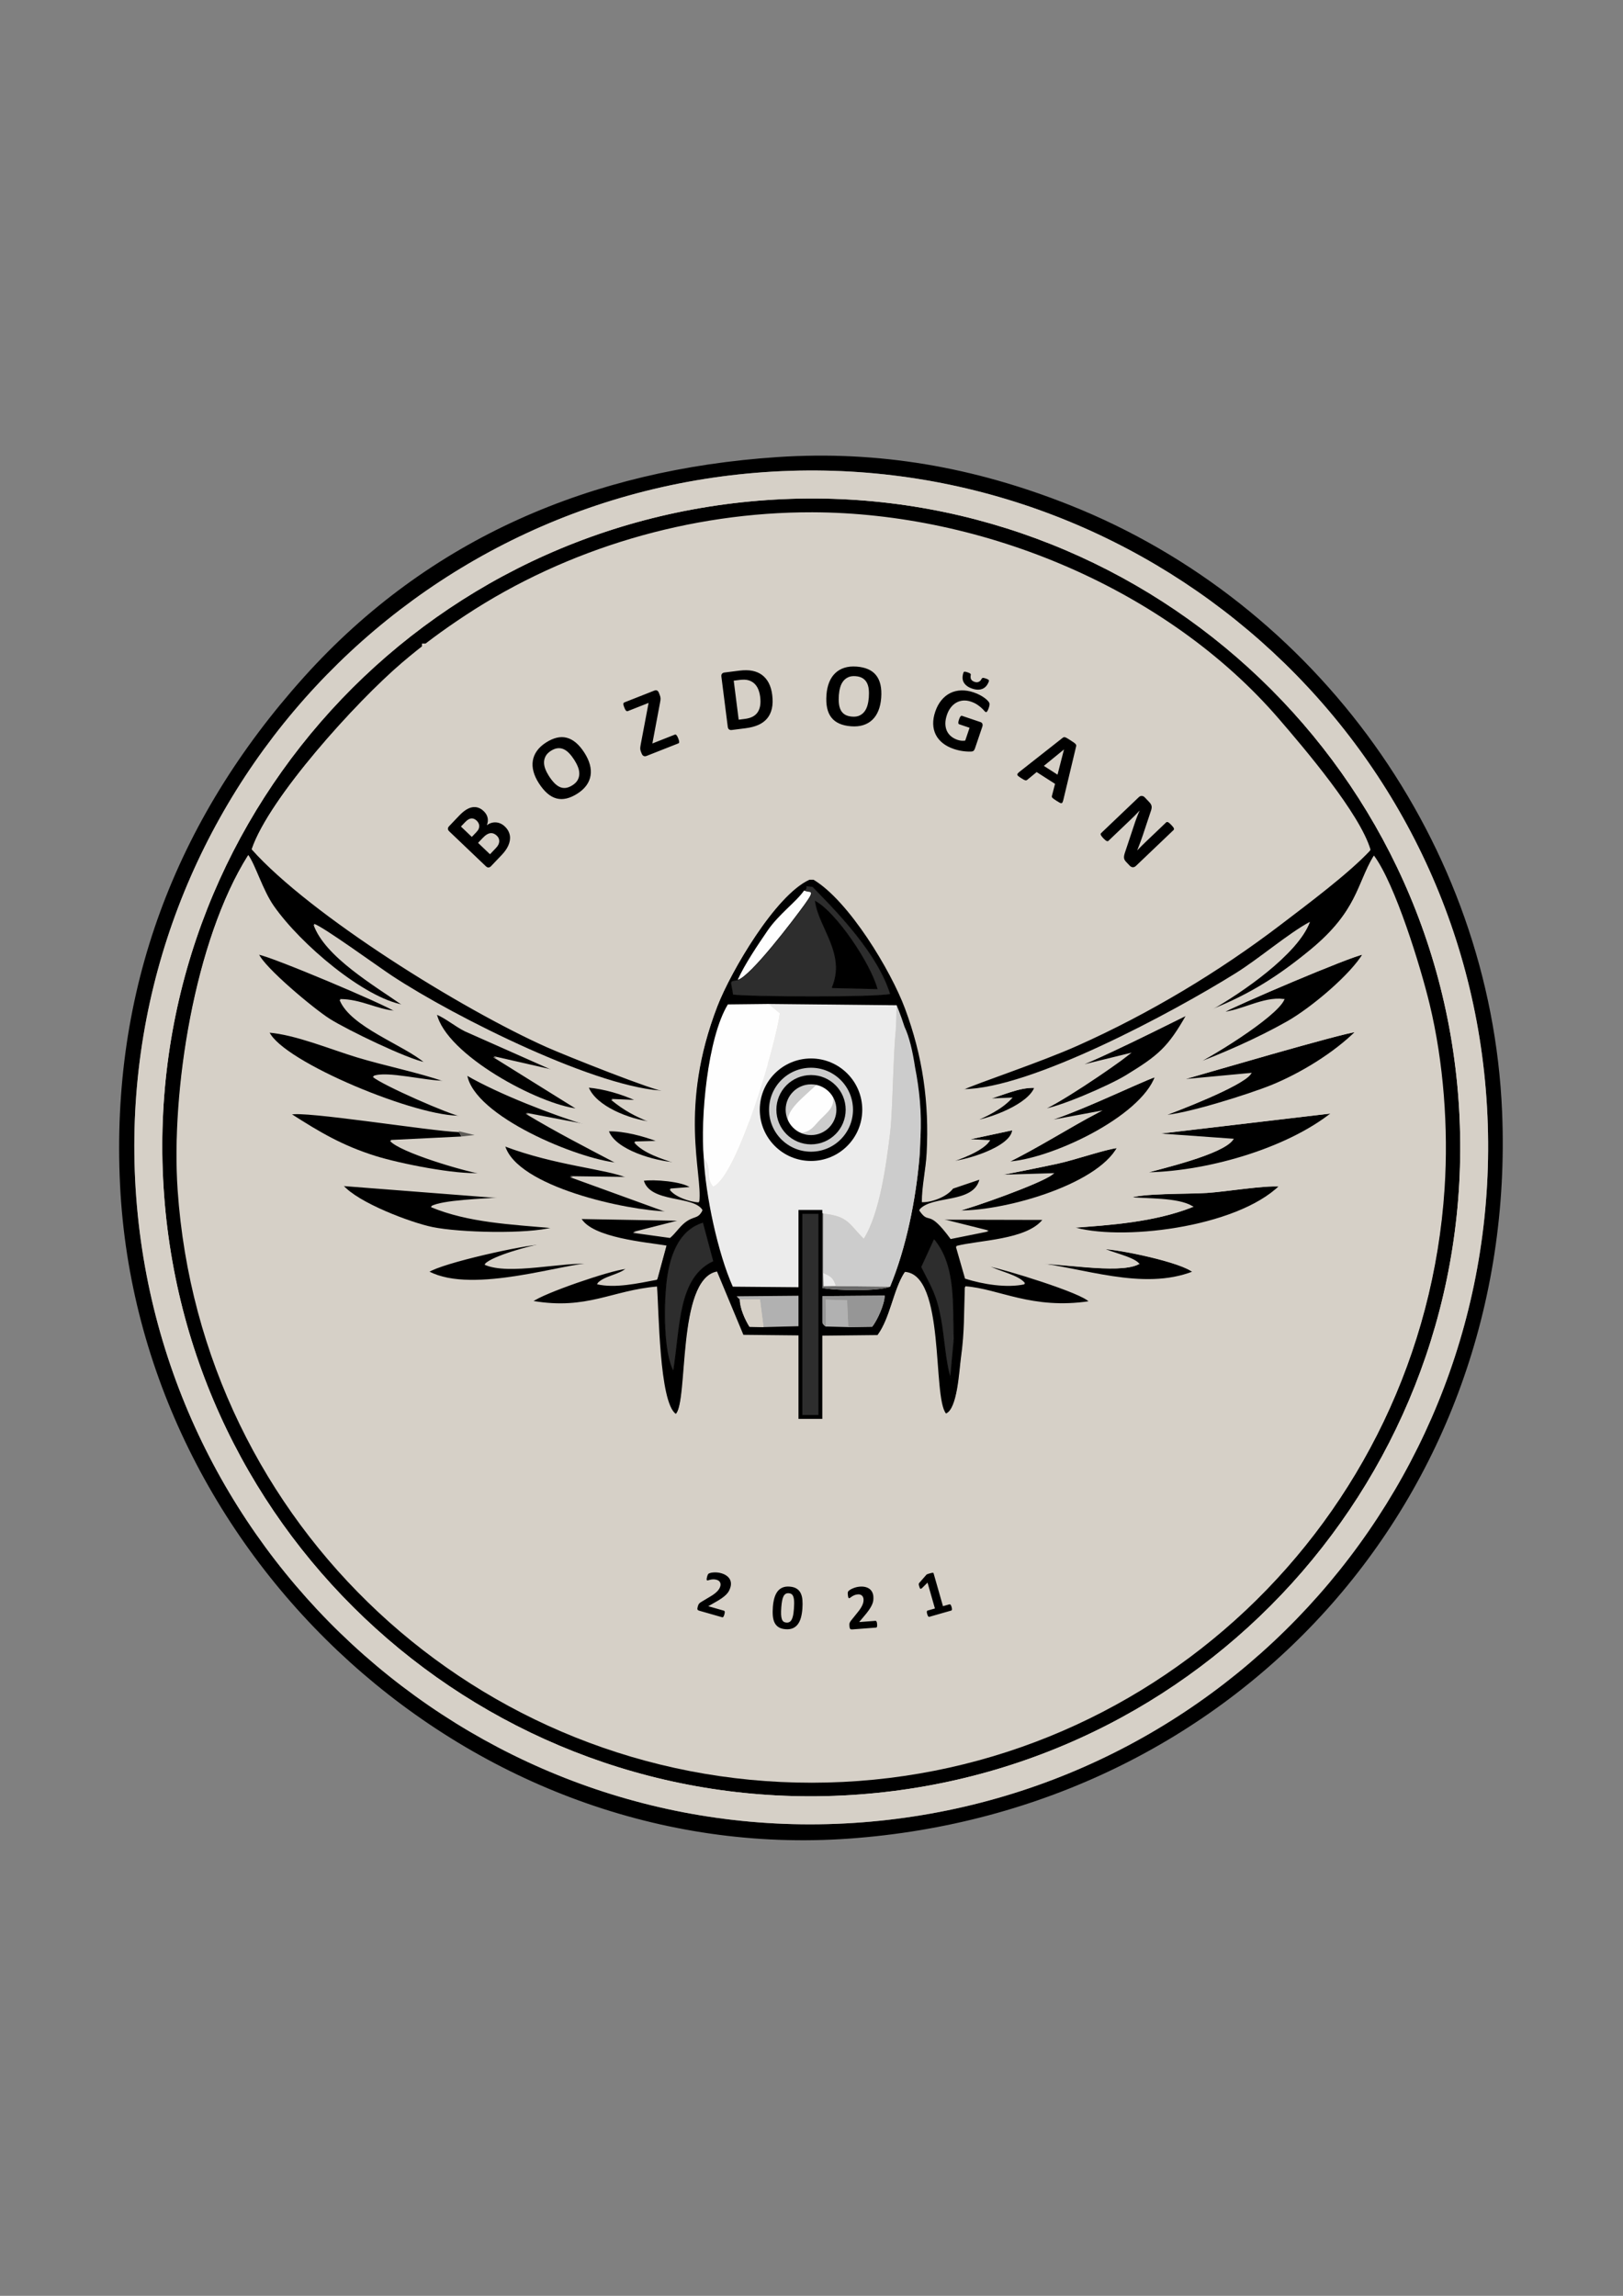 <?xml version="1.0" encoding="UTF-8"?>
<!DOCTYPE svg PUBLIC "-//W3C//DTD SVG 1.1//EN" "http://www.w3.org/Graphics/SVG/1.1/DTD/svg11.dtd">
<!-- Creator: CorelDRAW 2021.5 -->
<svg xmlns="http://www.w3.org/2000/svg" xml:space="preserve" width="210mm" height="297mm" version="1.1" style="shape-rendering:geometricPrecision; text-rendering:geometricPrecision; image-rendering:optimizeQuality; fill-rule:evenodd; clip-rule:evenodd"
viewBox="0 0 21000 29700"
 xmlns:xlink="http://www.w3.org/1999/xlink"
 xmlns:xodm="http://www.corel.com/coreldraw/odm/2003">
 <rect x="0" y="0" width="21000" height="29700" fill="#808080" stroke="none"/>
 <defs>
  <style type="text/css">
   <![CDATA[
    .str3 {stroke:black;stroke-width:50;stroke-miterlimit:22.926}
    .str2 {stroke:#D6D0C7;stroke-width:20;stroke-miterlimit:22.926}
    .str1 {stroke:black;stroke-width:120;stroke-miterlimit:22.926}
    .str0 {stroke:black;stroke-width:10;stroke-miterlimit:22.926}
    .fil13 {fill:none}
    .fil4 {fill:black}
    .fil2 {fill:#2D2D2D}
    .fil14 {fill:#2D2D2D}
    .fil11 {fill:#5E5B57}
    .fil10 {fill:#6A6A6A}
    .fil9 {fill:#969696}
    .fil1 {fill:#B1B1B1}
    .fil6 {fill:#CCCCCC}
    .fil8 {fill:#D6D0C7}
    .fil0 {fill:#D6D0C7}
    .fil3 {fill:#ECECEC}
    .fil5 {fill:#ECECEC}
    .fil7 {fill:#FEFEFE}
    .fil12 {fill:black;fill-rule:nonzero}
   ]]>
  </style>
 </defs>
 <g id="Katman_x0020_1">
  <g id="_3090817445856">
   <circle class="fil0" cx="10492.87" cy="14850.54" r="8520.46"/>
   <g>
    <path class="fil1" d="M10402.68 13941.88c510.89,-126.04 736.48,655.15 238.44,818.27 -589.78,193.17 -800.6,-679.57 -238.44,-818.27zm-71.35 -104.44c-695.28,218.34 -362.55,1259.3 330.34,1047.15 689.43,-211.09 372.04,-1267.72 -330.34,-1047.15z"/>
    <polygon class="fil1" points="9572.4,16812.27 9833.33,16810.8 9879.49,17167.76 10362,17155.54 10348.09,16762.4 9531.14,16769.73 "/>
    <polygon class="fil1" points="10686.51,17160.41 10975.41,17167.78 10960.36,16821.81 10683.51,16812.86 "/>
    <path class="fil1" d="M10369.58 14657.27c242.87,167.44 459.18,-95.42 467.48,-347.54l-55.41 -99.29c5.39,123.8 -77.09,177.93 -168.64,272.61 -92.27,95.42 -113.61,149.06 -243.43,174.22z"/>
    <path class="fil1" d="M10193.29 14492.07c-1.83,-161.15 269.03,-349.78 380.27,-469.97 -273.72,-26.1 -540.61,211.4 -380.27,469.97z"/>
   </g>
   <g>
    <path class="fil2 str0" d="M10767.01 12777.5c186.77,-437.07 -169.08,-774.24 -216.46,-1116.32 268.48,147.95 707.54,799.74 797.75,1129.84l-581.29 -13.52zm-1222.62 -101.38c-126.09,17.88 -87.19,11 -63.67,195.08 241.7,29.1 1856.06,36.8 2042.28,-9.06 -160.7,-518.83 -656.88,-1036.22 -1007.07,-1392.65 -193.79,-20.32 -22.53,-16.73 -111.29,49.44 66.83,41.16 160.58,-33.25 4.6,182.78 -137.84,190.92 -699.71,932.03 -864.85,974.41z"/>
    <path class="fil2 str0" d="M8713.73 17744.16c94.84,-594.15 62.82,-1215.06 520.19,-1425.76l-135.4 -506.87c-340.9,102.16 -448.28,474.75 -481.84,802.41 -29.47,287.83 -37.28,891.46 97.05,1130.22z"/>
    <path class="fil2 str0" d="M11914.91 16390.89c134.2,270.71 194.21,343.52 255.92,666.51 43.58,228.05 60.81,574.36 127.52,771.26l47.08 -510.88c-18.81,-416.8 37.79,-947.44 -261.01,-1295.65l-169.51 368.76z"/>
   </g>
   <g>
    <path class="fil3" d="M11116.02 14168.8c171.99,162.61 35.85,551.15 -114.69,702.49 -161.64,162.49 -466.56,252.99 -667.24,112.52 -201.99,-102.05 -356.98,-180.24 -437.5,-412.28 -174.87,-503.86 293.64,-988.9 813.17,-814.31 257.25,86.45 282.71,207.04 406.26,411.58zm-2010.16 811.39c22.84,484.03 181.97,1232.37 375.54,1665.25l875.28 7.48 4.48 -967.83 253.65 -7.29 39.5 22.56c325.27,33.35 332.37,138.61 522.1,325.03 208.01,-330.58 291.63,-967.4 340.66,-1369.25 42.2,-345.95 39.03,-1357.83 104.57,-1493.09l-19.95 -158.48 -1655.84 -17.08 144.47 120.78c-46.73,384.69 -548.08,2113.11 -863.54,2243.83 -112.98,-145.8 -0.3,-225.86 -120.92,-371.91z"/>
    <path class="fil3" d="M10816.58 16637.68c-37.12,-108.87 -62.81,-124.53 -165.67,-169.41l4.13 171.5 161.54 -2.09z"/>
   </g>
   <path class="fil4" d="M3262.26 10976.15c221.6,-654.22 1342.88,-1893.75 1937.14,-2401.37 270.98,-231.47 527.45,-420.53 828.17,-618.42 1312.72,-863.85 2907.08,-1332.92 4482.71,-1329.11 2212.75,5.34 4587.82,992.3 6035.73,2670.55 330.63,383.23 1050.42,1227.54 1187.35,1694.43 -280.84,300.6 -802.91,689.31 -1153.11,956.67 -803.29,613.26 -1709.48,1155.67 -2631.3,1567.27 -488.3,218.03 -1279.69,477.62 -1485.73,573.57 869.44,-2.54 2708.61,-991.42 3524.5,-1499.81 306.24,-190.82 688.88,-520.37 961.97,-664.95 -153.67,410.79 -873.68,907.02 -1274.24,1132.71 495.79,-197.13 863.51,-430.16 1277.9,-770.87 614.96,-505.64 606.35,-858.56 823.79,-1219.69 276.16,370.83 604.45,1442.1 720.32,1921.48 182,752.95 244.41,1607.83 194.32,2380.27 -279.21,4305.34 -3845.39,7678.81 -8180.97,7681.69 -4312.89,2.86 -7907.16,-3326.75 -8206.1,-7665.51 -88.06,-1278.18 217.36,-3229.01 908.04,-4324.66 92.13,127.74 187.15,453.77 328.98,657.3 348.08,499.52 1172.14,1193.18 1677.4,1280.07 -367.38,-258.44 -1012.55,-632.63 -1156.34,-1047.18 121.01,37.74 820.72,547.83 1009.01,671.97 828.45,546.13 2694.5,1472.48 3546.79,1488.79 -144.53,-7.9 -1304.69,-471.88 -1534.56,-574.21 -1094.47,-487.21 -3060.93,-1707.07 -3821.77,-2560.99zm6657.19 -4506.84c-4649.49,323.7 -8142.4,4337.05 -7795.97,8994.61 343.78,4622.11 4368.49,8097.27 8997.61,7750.27 4616.5,-346.06 8078.13,-4351.22 7751.59,-8973.71 -325.9,-4613.6 -4339.93,-8092.35 -8953.23,-7771.17z"/>
   <circle class="fil5" cx="10493.83" cy="14355.92" r="815.34"/>
   <circle class="fil6 str1" cx="10493.83" cy="14355.92" r="602.97"/>
   <g>
    <path class="fil7" d="M9105.86 14980.19c120.62,146.05 7.94,226.11 120.92,371.91 315.46,-130.72 816.81,-1859.14 863.54,-2243.83l-144.47 -120.78 -527.88 5.84c-264.82,432.12 -358.07,1481.64 -312.11,1986.86z"/>
    <path class="fil7" d="M10193.29 14492.07c46.23,104.57 69.15,130.06 176.29,165.2 129.82,-25.16 151.16,-78.8 243.43,-174.22 91.55,-94.68 174.03,-148.81 168.64,-272.61 -25.83,-141.13 -74.32,-132.78 -208.09,-188.34 -111.24,120.19 -382.1,308.82 -380.27,469.97z"/>
    <path class="fil7" d="M9544.39 12676.12c165.14,-42.38 727.01,-783.49 864.85,-974.41 155.98,-216.03 62.23,-141.62 -4.6,-182.78 -97.27,143.45 -328.09,307.47 -472.56,518.79 -128.02,187.24 -294.79,433.6 -387.69,638.4z"/>
   </g>
   <path class="fil4" d="M9780.37 6116.42c4801.73,-395.05 9049.22,3178.6 9444.47,7982.04 396.3,4816.13 -3145.85,9034.87 -7956.04,9466.96 -4817.12,432.71 -9070.98,-3151.86 -9496.39,-7957.54 -428.4,-4839.4 3177.13,-9094.03 8007.96,-9491.46zm271.32 -202.8c-2381.87,160.18 -4494.11,1039.95 -6117.11,2843.45 -1668.97,1854.57 -2503.81,4060.44 -2381.26,6572.03 236.35,4843.94 4558.77,8806.67 9435.85,8456.09 4985.02,-358.33 8657.1,-4387.78 8446.41,-9403.49 -145.56,-3465.14 -2394.95,-6575.81 -5594.48,-7847.77 -1235.91,-491.33 -2471.17,-708.95 -3789.41,-620.31z"/>
   <path class="fil4" d="M10975.41 17167.78l-288.9 -7.37c-101.01,-44.96 -61.33,-278.79 -46.98,-393.11l807.01 -6.4c-0.05,109.74 -93.64,316.31 -160.93,402.31l-310.2 4.57zm-208.4 -4390.28l581.29 13.52c-90.21,-330.1 -529.27,-981.89 -797.75,-1129.84 47.38,342.08 403.23,679.25 216.46,1116.32zm1147.9 3613.39l169.51 -368.76c298.8,348.21 242.2,878.85 261.01,1295.65l-47.08 510.88c-66.71,-196.9 -83.94,-543.21 -127.52,-771.26 -61.71,-322.99 -121.72,-395.8 -255.92,-666.51zm-2035.42 776.87l-182.38 -3.85c-60.27,-97.85 -123.14,-240.07 -124.71,-351.64l-41.26 -42.54 816.95 -7.33 13.91 393.14 -482.51 12.22zm-1165.76 576.4c-134.33,-238.76 -126.52,-842.39 -97.05,-1130.22 33.56,-327.66 140.94,-700.25 481.84,-802.41l135.4 506.87c-457.37,210.7 -425.35,831.61 -520.19,1425.76zm392.13 -2763.97c-45.96,-505.22 47.29,-1554.74 312.11,-1986.86l527.88 -5.84 1655.84 17.08c88.54,703.37 377.63,990.85 294.09,1975.84 -45.98,542.23 -172.32,1166.13 -379.16,1664.59 -139.28,61.3 -710.36,54.91 -899.23,12.42l-2.58 -979.62 -253.65 7.29 -4.48 967.83 -875.28 -7.48c-193.57,-432.88 -352.7,-1181.22 -375.54,-1665.25zm438.53 -2304.07c92.9,-204.8 259.67,-451.16 387.69,-638.4 144.47,-211.32 375.29,-375.34 472.56,-518.79 88.76,-66.17 -82.5,-69.76 111.29,-49.44 350.19,356.43 846.37,873.82 1007.07,1392.65 -186.22,45.86 -1800.58,38.16 -2042.28,9.06 -23.52,-184.08 -62.42,-177.2 63.67,-195.08zm-495.68 2867.11c-116.97,-3.29 -318.35,-75.47 -378.48,-167l272.14 -21.72c-105.14,-83.21 -486.14,-111.41 -614.24,-89.64 79.08,303.79 649.73,195.98 761.7,390.03 -54.32,108.12 -106.15,58.57 -222.56,150.91 -75.37,59.78 -117.79,134.73 -191.33,197.73l-481.33 -66.86 608.22 -155.36 -1283.32 -22.89c139.96,254.28 844.49,311.55 1104.2,354.71l-116.93 431.15c-247.62,47.16 -542.88,112.78 -776.95,57.92 78.59,-94.93 283.31,-112.2 374.74,-197.64 -205.2,19.43 -1073.89,317.61 -1207.4,425.12 698.64,118.55 1018.34,-136.73 1603.8,-186.47 24.08,281.12 27.35,1499.52 243.75,1647.86 173.62,-156.12 15.01,-1750.13 532.78,-1841.98l341.22 819.15 737.97 7.56 6.06 1042.99 266.83 -1.87 5.19 -1037.88 720.03 -7.75c169.8,-227.26 207.08,-592.63 354.06,-817.49 525.23,37.65 352.66,1613.15 531.39,1832.55 155.42,-67.59 175.77,-561.11 200.32,-737.2 46.67,-334.76 37.72,-583.27 49.59,-909.21 432.68,30.89 863.33,305.61 1607.97,192.45 -75.91,-111.42 -1115.6,-429.48 -1309.96,-462.99 129.35,76.01 395.54,121.55 476.21,232.91 -228.3,51.93 -544.37,0.49 -771.44,-72.72l-117.99 -411.4c286.95,-75.58 914.43,-76.64 1121.15,-348.03l-1309.36 -3.08 608.11 152.14 -488.3 98.31c-305.4,-415.56 -268.17,-166.17 -407.43,-372.04 166.87,-189.19 695.35,-66.4 779.61,-395.74l-341.56 115.55c-78.41,106 -279.31,181.01 -403.22,175.64 -0.64,-202.94 50.95,-421.48 62.05,-630.63 34.9,-657.04 -50.12,-1257.75 -280.45,-1876.11 -185.77,-498.73 -743.27,-1420.89 -1205.25,-1677.86 -447.59,167.32 -1051.89,1204.64 -1226.09,1656.21 -508.4,1317.9 -193.09,2165.91 -235.5,2530.67z"/>
   <path class="fil4" d="M5969.53 14702.47l-35.36 -68.74c-357.13,-12.29 -2018.93,-280.7 -2166.13,-224.3 370.25,237.05 660.82,409.62 1089.22,544.27 312.98,98.38 1050.54,245.93 1364.96,219.54 -210.52,-32.47 -1044.27,-277.51 -1169.87,-425.61l917.18 -45.16z"/>
   <path class="fil4 str2" d="M15240.55 13978.12l935.87 -87.49c-106.9,153.12 -953.17,479.36 -1142.35,546.07 279.81,-3.21 1140.7,-277.29 1420.21,-391.07 371.54,-151.24 806.67,-414.23 1100.2,-706.33 -151.88,6.4 -2009.03,551.28 -2313.93,638.82z"/>
   <path class="fil4" d="M5973.6 14431.69c-132.88,-14.98 -1029.65,-409.32 -1143.91,-512.01 170.23,-71.89 686.34,66.52 922.38,60.39 -330.44,-116.72 -765.27,-202.91 -1126.41,-312.48 -344.69,-104.58 -794.8,-292.71 -1142.43,-320.71 173.88,390.77 1945.74,1119.04 2490.37,1084.81z"/>
   <path class="fil4 str2" d="M14598.49 15493.69c244.55,25.38 631.74,5.04 823.4,115.83 -487.41,188.92 -1039.08,228.64 -1562.55,265.01 610.25,198.89 2139.87,23.39 2707.42,-535.38 -214.14,-16.07 -691.52,65.89 -946.43,82.63 -249.85,16.4 -842.15,0.86 -1021.84,71.91z"/>
   <path class="fil4 str2" d="M14913.83 14666.46l1033.43 74.23c-135.27,188.12 -924.41,368.92 -1158.43,435.71 781.82,-0.11 1853.47,-298.11 2458.13,-785.19l-2333.13 275.25z"/>
   <path class="fil4" d="M7153.4 15876.74c-527.73,-47.55 -1090.23,-70.6 -1574.35,-273.3 140.7,-81.17 682.31,-95.99 900.14,-114.03l-2039.9 -158.32c193.66,227.81 874.73,484.5 1155.64,542.46 352.87,72.82 1226.46,94.02 1558.47,3.19z"/>
   <path class="fil4" d="M5505.69 13742.79c-271.06,-235.64 -966.6,-467.54 -1105.63,-818.53 273.5,1.39 466.83,130.32 716.96,152.1 -110.09,-85.45 -1610.02,-718.34 -1769.51,-738.46 71.66,176.52 713.08,711.87 918.92,842.07 227.98,144.21 1009.15,521.71 1239.26,562.82z"/>
   <path class="fil4 str2" d="M15801.71 13104.16c267.46,-21.73 538.09,-203.19 805.51,-171.37 -109.62,229.03 -979.91,761.78 -1215,863.19 409.58,-149.4 873.39,-352.81 1263.36,-573.04 317.32,-179.19 828.71,-612.15 990.52,-887.38 -180,30.91 -1660.52,663.1 -1844.39,768.6z"/>
   <path class="fil4" d="M8632.67 15671.4l-1254.31 -455.53 738.69 9.61c-264.44,-113.55 -924.89,-157.96 -1582.83,-407.7 151.76,534.69 1578.57,842.85 2098.45,853.62z"/>
   <path class="fil4 str2" d="M13385.11 14539.41l817.29 -152.26c-372.95,195.41 -792.83,465.2 -1177.79,651.04 552.75,-21.49 1741.92,-577.12 1931.35,-1116.8 -197.04,61.43 -1205.44,561.18 -1570.85,618.02z"/>
   <path class="fil4" d="M7475.07 14342.04l-1089.64 -678.64 793.19 180.81 -1157.41 -513.78c-127.78,-63.64 -245.11,-165.38 -370.26,-218.16 119.09,534.88 1326.32,1177.64 1824.12,1229.77z"/>
   <path class="fil4 str2" d="M12853.92 15210.19l758.77 -22.81c-145.14,113.51 -1030.33,428.97 -1248.72,480.55 571.32,25.91 1829.4,-315.69 2102.9,-828.24 -163.39,18.05 -558.52,156.67 -786.79,205.31 -273.69,58.3 -552.88,115.31 -826.16,165.19z"/>
   <path class="fil4" d="M7985.86 15041.25c-405.4,-213.35 -772.18,-400.09 -1180.5,-645.55l801.03 152.82c-455.09,-139.11 -1141.25,-403.59 -1562.08,-646.69 85.18,539.92 1442.12,1094.08 1941.55,1139.42z"/>
   <path class="fil4 str2" d="M13814.62 13830.99l786.02 -192.89c-190.92,152.91 -973.29,682.46 -1141.29,723.4 220.62,-12.82 903.64,-315.46 1107.85,-439.95 425.68,-259.49 553.28,-366.15 796.95,-799.35 -14.29,2.24 -1365.85,692.36 -1549.53,708.79z"/>
   <path class="fil4 str2" d="M14729.4 16347.72c-265,129.42 -1046.69,-28.01 -1380.97,-10.05 652.74,64 1433.39,379.26 2097.5,116.61 -138.61,-132.11 -970.86,-305.9 -1191.77,-308.14 108.28,61.89 387.32,112.62 475.24,201.58z"/>
   <path class="fil4" d="M5551.94 16447.93c573.49,301.76 1789.59,-119.04 2113.02,-107.55 -372.34,-33.35 -1073.79,151.72 -1390.27,8.88 103.41,-105.41 573.35,-230.78 734.6,-259.73 -210.78,1.1 -1282.57,238.62 -1457.35,358.4z"/>
   <path class="fil4" d="M10139.09 20852.96c-134.55,-76.28 -106.41,-230.53 18.44,-296.79 99.53,104.46 83.8,217.17 -18.44,296.79zm109.85 72.57c103.55,-135.15 93.83,-269.78 39.86,-431.98 -459.78,-135.47 -490.32,527.16 -39.86,431.98z"/>
   <path class="fil4" d="M8739.68 15036.08c-161.66,-51.92 -412.32,-128.99 -529.01,-269.32l308.28 -8.16c-186.3,-71.52 -442.2,-140.27 -643.52,-134.56 81.24,250.81 605.32,397.97 864.25,412.04z"/>
   <path class="fil4" d="M8418.53 14509.9c-196.46,-82.54 -329.97,-148.98 -506.16,-293.36l327.5 14.47c-184.56,-85.78 -419.59,-155.2 -625.61,-172.71 95.84,255.5 538.07,419.99 804.27,451.6z"/>
   <path class="fil4" d="M10977.85 20511.15c138.37,87.33 53.77,-35.5 217.72,71 -73.08,221.22 -173.7,113.12 -192.03,334.25l347.8 -29.69c-62.37,-174.15 -4.39,-27.45 -159.99,-105.5 117.27,-124.34 146.21,-143.66 84.67,-321.13 -99.87,-26.26 -254.1,-62.44 -298.17,51.07z"/>
   <path class="fil4 str2" d="M12752.26 14222.27l326.68 -12.62c-130.9,139.67 -328.02,228.1 -487.83,298.65 222,-29.66 728.09,-217.36 804.49,-445.41 -212.38,-9.5 -430.75,105.48 -643.34,159.38z"/>
   <path class="fil4" d="M9016.59 20342.23l184.53 100.01c-84.81,211.35 -253.94,113.7 -295.48,278.73 64.5,40.79 63.42,36.86 145.84,58.62 182.51,48.17 153.86,17.91 206.22,-8.57 -93.15,-105.87 -35.91,-31.53 -156.65,-101.23 329.57,-169.08 205.82,-320.47 92.51,-354.42 -154.87,-46.41 -122.76,-7.38 -176.97,26.86z"/>
   <path class="fil4 str2" d="M12482.26 14743.8l312.53 15.19c-84.53,124.72 -394.2,240.62 -536.41,277.91 210.66,-3.56 844.94,-190.23 848.45,-426.51l-624.57 133.41z"/>
   <path class="fil4" d="M11969.82 20363.44c124.64,117.34 -8.84,-17.04 131.19,52.17 41.2,141.18 27.3,229.3 142.69,282.31 65.95,-102.96 7.6,-220.5 -77.22,-457.96 -99.77,19.05 -127.23,40.85 -196.66,123.48z"/>
   <path class="fil8" d="M5459.92 8325.52l55.44 0c161.17,-123.36 325.59,-238.86 505.91,-357.52 1312.72,-863.85 2907.08,-1332.92 4482.71,-1329.11 2212.75,5.34 4587.82,992.3 6035.73,2670.55 330.63,383.23 1050.42,1227.54 1187.35,1694.43 -280.84,300.6 -802.91,689.31 -1153.11,956.67 -803.29,613.26 -1709.48,1155.67 -2631.3,1567.27 -488.3,218.03 -1279.69,477.62 -1485.73,573.57 869.44,-2.54 2708.61,-991.42 3524.5,-1499.81 306.24,-190.82 688.88,-520.37 961.97,-664.95 -153.67,410.79 -873.68,907.02 -1274.24,1132.71 495.79,-197.13 863.51,-430.16 1277.9,-770.87 614.96,-505.64 606.35,-858.56 823.79,-1219.69 276.16,370.83 604.45,1442.1 720.32,1921.48 182,752.95 244.41,1607.83 194.32,2380.27 -279.21,4305.34 -3845.39,7678.81 -8180.97,7681.69 -4312.89,2.86 -7907.16,-3326.75 -8206.1,-7665.51 -88.06,-1278.18 217.36,-3229.01 908.04,-4324.66 92.13,127.74 187.15,453.77 328.98,657.3 348.08,499.52 1172.14,1193.18 1677.4,1280.07 -367.38,-258.44 -1012.55,-632.63 -1156.34,-1047.18 121.01,37.74 820.72,547.83 1009.01,671.97 828.45,546.13 2694.5,1472.48 3546.79,1488.79 -144.53,-7.9 -1304.69,-471.88 -1534.56,-574.21 -1094.47,-487.21 -3060.93,-1707.07 -3821.77,-2560.99 221.6,-654.22 1342.88,-1893.75 1937.14,-2401.37 89.82,-76.72 178.04,-148.79 266.82,-218.06l0 -42.84zm5066.82 3055.63l-54.11 0c-444.01,202.05 -1024.56,1201.94 -1194.72,1643.05 -508.4,1317.9 -193.09,2165.91 -235.5,2530.67 -116.97,-3.29 -318.35,-75.47 -378.48,-167l272.14 -21.72c-105.14,-83.21 -486.14,-111.41 -614.24,-89.64 79.08,303.79 649.73,195.98 761.7,390.03 -54.32,108.12 -106.15,58.57 -222.56,150.91 -75.37,59.78 -117.79,134.73 -191.33,197.73l-481.33 -66.86 608.22 -155.36 -1283.32 -22.89c139.96,254.28 844.49,311.55 1104.2,354.71l-116.93 431.15c-247.62,47.16 -542.88,112.78 -776.95,57.92 78.59,-94.93 283.31,-112.2 374.74,-197.64 -205.2,19.43 -1073.89,317.61 -1207.4,425.12 698.64,118.55 1018.34,-136.73 1603.8,-186.47 24.08,281.12 27.35,1499.52 243.75,1647.86 173.62,-156.12 15.01,-1750.13 532.78,-1841.98l341.22 819.15 737.97 7.56 6.06 1042.99 266.83 -1.87 5.19 -1037.88 720.03 -7.75c169.8,-227.26 207.08,-592.63 354.06,-817.49 525.23,37.65 352.66,1613.15 531.39,1832.55 155.42,-67.59 175.77,-561.11 200.32,-737.2 46.67,-334.76 37.72,-583.27 49.59,-909.21 432.68,30.89 863.33,305.61 1607.97,192.45 -75.91,-111.42 -1115.6,-429.48 -1309.96,-462.99 129.35,76.01 395.54,121.55 476.21,232.91 -228.3,51.93 -544.37,0.49 -771.44,-72.72l-117.99 -411.4c286.95,-75.58 914.43,-76.64 1121.15,-348.03l-1309.36 -3.08 608.11 152.14 -488.3 98.31c-305.4,-415.56 -268.17,-166.17 -407.43,-372.04 166.87,-189.19 695.35,-66.4 779.61,-395.74l-341.56 115.55c-78.41,106 -279.31,181.01 -403.22,175.64 -0.64,-202.94 50.95,-421.48 62.05,-630.63 34.9,-657.04 -50.12,-1257.75 -280.45,-1876.11 -182.73,-490.57 -725.13,-1390.82 -1182.51,-1664.7zm4196.36 4978.21c-87.92,-88.96 -366.96,-139.69 -475.24,-201.58 220.91,2.24 1053.16,176.03 1191.77,308.14 -664.11,262.65 -1444.76,-52.61 -2097.5,-116.61 334.28,-17.96 1115.97,139.47 1380.97,10.05zm-9177.46 100.21c174.78,-119.78 1246.57,-357.3 1457.35,-358.4 -161.25,28.95 -631.19,154.32 -734.6,259.73 316.48,142.84 1017.93,-42.23 1390.27,-8.88 -323.43,-11.49 -1539.53,409.31 -2113.02,107.55zm9046.55 -954.24c179.69,-71.05 771.99,-55.51 1021.84,-71.91 254.91,-16.74 732.29,-98.7 946.43,-82.63 -567.55,558.77 -2097.17,734.27 -2707.42,535.38 523.47,-36.37 1075.14,-76.09 1562.55,-265.01 -191.66,-110.79 -578.85,-90.45 -823.4,-115.83zm-7445.09 383.05c-332.01,90.83 -1205.6,69.63 -1558.47,-3.19 -280.91,-57.96 -961.98,-314.65 -1155.64,-542.46l2039.9 158.32c-217.83,18.04 -759.44,32.86 -900.14,114.03 484.12,202.7 1046.62,225.75 1574.35,273.3zm5700.52 -666.55c273.28,-49.88 552.47,-106.89 826.16,-165.19 228.27,-48.64 623.4,-187.26 786.79,-205.31 -273.5,512.55 -1531.58,854.15 -2102.9,828.24 218.39,-51.58 1103.58,-367.04 1248.72,-480.55l-758.77 22.81zm-4221.25 461.21c-519.88,-10.77 -1946.69,-318.93 -2098.45,-853.62 657.94,249.74 1318.39,294.15 1582.83,407.7l-738.69 -9.61 1254.31 455.53zm4474.16 -1061.01c-3.51,236.28 -637.79,422.95 -848.45,426.51 142.21,-37.29 451.88,-153.19 536.41,-277.91l-312.53 -15.19 624.57 -133.41zm-4367.15 425.69c-258.93,-14.07 -783.01,-161.23 -864.25,-412.04 201.32,-5.71 457.22,63.04 643.52,134.56l-308.28 8.16c116.69,140.33 367.35,217.4 529.01,269.32zm8507.28 -644.87c-604.66,487.08 -1676.31,785.08 -2458.13,785.19 234.02,-66.79 1023.16,-247.59 1158.43,-435.71l-1033.43 -74.23 2333.13 -275.25zm-11312.79 242.52l205.94 49.44 -170.58 19.3 -917.18 45.16c125.6,148.1 959.35,393.14 1169.87,425.61 -314.42,26.39 -1051.98,-121.16 -1364.96,-219.54 -428.4,-134.65 -718.97,-307.22 -1089.22,-544.27 147.2,-56.4 1809,212.01 2166.13,224.3zm2484.36 -123.83c-266.2,-31.61 -708.43,-196.1 -804.27,-451.6 206.02,17.51 441.05,86.93 625.61,172.71l-327.5 -14.47c176.19,144.38 309.7,210.82 506.16,293.36zm4333.73 -287.63c212.59,-53.9 430.96,-168.88 643.34,-159.38 -76.4,228.05 -582.49,415.75 -804.49,445.41 159.81,-70.55 356.93,-158.98 487.83,-298.65l-326.68 12.62zm632.85 317.14c365.41,-56.84 1373.81,-556.59 1570.85,-618.02 -189.43,539.68 -1378.6,1095.31 -1931.35,1116.8 384.96,-185.84 804.84,-455.63 1177.79,-651.04l-817.29 152.26zm-5399.25 501.84c-499.43,-45.34 -1856.37,-599.5 -1941.55,-1139.42 420.83,243.1 1106.99,507.58 1562.08,646.69l-801.03 -152.82c408.32,245.46 775.1,432.2 1180.5,645.55zm-2012.26 -609.56c-544.63,34.23 -2316.49,-694.04 -2490.37,-1084.81 347.63,28 797.74,216.13 1142.43,320.71 361.14,109.57 795.97,195.76 1126.41,312.48 -236.04,6.13 -752.15,-132.28 -922.38,-60.39 114.26,102.69 1011.03,497.03 1143.91,512.01zm9266.95 -453.57c304.9,-87.54 2162.05,-632.42 2313.93,-638.82 -293.53,292.1 -728.66,555.09 -1100.2,706.33 -279.51,113.78 -1140.4,387.86 -1420.21,391.07 189.18,-66.71 1035.45,-392.95 1142.35,-546.07l-935.87 87.49zm-7765.48 363.92c-497.8,-52.13 -1705.03,-694.89 -1824.12,-1229.77 125.15,52.78 242.48,154.52 370.26,218.16l1157.41 513.78 -793.19 -180.81 1089.64 678.64zm6339.55 -511.05c183.68,-16.43 1535.24,-706.55 1549.53,-708.79 -243.67,433.2 -371.27,539.86 -796.95,799.35 -204.21,124.49 -887.23,427.13 -1107.85,439.95 168,-40.94 950.37,-570.49 1141.29,-723.4l-786.02 192.89zm1987.09 -726.83c183.87,-105.5 1664.39,-737.69 1844.39,-768.6 -161.81,275.23 -673.2,708.19 -990.52,887.38 -389.97,220.23 -853.78,423.64 -1263.36,573.04 235.09,-101.41 1105.38,-634.16 1215,-863.19 -267.42,-31.82 -538.05,149.64 -805.51,171.37zm-10296.02 638.63c-230.11,-41.11 -1011.28,-418.61 -1239.26,-562.82 -205.84,-130.2 -847.26,-665.55 -918.92,-842.07 159.49,20.12 1659.42,653.01 1769.51,738.46 -250.13,-21.78 -443.46,-150.71 -716.96,-152.1 139.03,350.99 834.57,582.89 1105.63,818.53z"/>
   <path class="fil8" d="M9919.45 6469.31c4613.3,-321.18 8627.33,3157.57 8953.23,7771.17 326.54,4622.49 -3135.09,8627.65 -7751.59,8973.71 -4629.12,347 -8653.83,-3128.16 -8997.61,-7750.27 -346.43,-4657.56 3146.48,-8670.91 7795.97,-8994.61zm-139.08 -352.89c-4830.83,397.43 -8436.36,4652.06 -8007.96,9491.46 425.41,4805.68 4679.27,8390.25 9496.39,7957.54 4810.19,-432.09 8352.34,-4650.83 7956.04,-9466.96 -395.25,-4803.44 -4642.74,-8377.09 -9444.47,-7982.04z"/>
   <path class="fil8" d="M9879.49 17167.76l-46.16 -356.96 -260.93 1.47c1.57,111.57 64.44,253.79 124.71,351.64l182.38 3.85z"/>
   <path class="fil8" d="M10139.09 20852.96c102.24,-79.62 117.97,-192.33 18.44,-296.79 -124.85,66.26 -152.99,220.51 -18.44,296.79z"/>
   <path class="fil9" d="M10686.51 17160.41l-3 -347.55 276.85 8.95 15.05 345.97 310.2 -4.57c67.29,-86 160.88,-292.57 160.93,-402.31l-807.01 6.4c-14.35,114.32 -54.03,348.15 46.98,393.11z"/>
   <path class="fil10" d="M11516.62 16645l-700.04 -7.32 -161.54 2.09 -4.13 -171.5 3.4 -767.91 -39.5 -22.56 2.58 979.62c188.87,42.49 759.95,48.88 899.23,-12.42z"/>
   <polygon class="fil11" points="5969.53,14702.47 6140.11,14683.17 5934.17,14633.73 "/>
   <g>
    <path class="fil12" d="M6532.1 10692.03c19.31,18.41 34.17,37.76 44.86,58.06 10.55,20.15 17.46,40.67 20.61,61.43 3.02,20.89 2.68,41.87 -0.86,63.06 -3.7,21.34 -10.32,42.33 -19.47,63.37 -9.28,20.91 -21.09,41.59 -35.42,61.79 -14.2,20.33 -31.73,41.29 -52.46,63.03l-137.33 144.03c-8.72,9.16 -18.8,14.29 -30.24,15.4 -11.44,1.12 -23.31,-4.2 -35.6,-15.92l-472.87 -450.86c-12.3,-11.73 -18.17,-23.32 -17.6,-34.8 0.56,-11.48 5.21,-21.79 13.94,-30.94l129.56 -135.88c31.63,-33.19 61.22,-58.49 88.76,-76.2 27.53,-17.72 54.38,-28.98 80.68,-33.94 26.44,-5.1 52.19,-3.47 77.4,4.73 25.36,8.07 49.63,23.28 73.09,45.64 13.16,12.55 23.82,26 32.27,40.33 8.44,14.34 14.26,29.44 17.7,44.73 3.45,15.57 4.24,31.35 2.54,47.74 -1.58,16.26 -5.8,32.43 -12.82,48.67 17.45,-12.57 35.94,-22.24 55.36,-28.58 19.43,-6.32 39.21,-9.03 59.36,-8.11 20.28,0.77 40.53,5.6 60.58,14.07 20.19,8.6 39.51,21.56 57.96,39.15zm-364.39 -75.46c-10.87,-10.37 -22.23,-17.93 -34.1,-22.96 -11.71,-4.89 -23.78,-6.84 -35.91,-5.57 -12.13,1.27 -24.47,5.62 -37.3,12.77 -12.68,7.29 -27.21,19.38 -43.44,36.4l-52.91 55.5 140.74 134.19 58.5 -61.36c15.14,-15.88 25.42,-30.38 30.56,-43.5 5.28,-12.99 7.63,-25.77 7.05,-38.33 -0.58,-12.57 -3.93,-24.51 -9.66,-35.98 -6,-11.46 -13.66,-21.76 -23.53,-31.16zm259.58 193.42c-12.59,-12 -25.94,-20.64 -39.91,-26.03 -13.82,-5.26 -27.98,-7.02 -42.48,-5.28 -14.36,1.6 -29.33,7 -45.05,16.03 -15.57,9.18 -32.98,23.71 -52.2,43.88l-62.19 65.22 154.48 147.29 75.82 -79.53c14.59,-15.3 25.29,-29.68 32.1,-43.4 6.8,-13.44 10.53,-27.08 11.6,-40.82 0.93,-13.57 -1.06,-26.94 -6.27,-40.38 -5.21,-13.16 -13.89,-25.52 -25.9,-36.98zm1134.19 -1072.24c33.49,52.24 56.98,103.14 70.46,152.73 13.48,49.58 16.68,97.06 9.24,142.2 -7.16,45.21 -24.87,87.54 -52.92,126.9 -28.23,39.45 -67.19,74.99 -116.94,106.88 -49.08,31.47 -95.98,52.39 -140.63,62.94 -44.82,10.66 -87.75,10.71 -129.16,-0.06 -41.14,-10.72 -80.88,-32.42 -119.05,-65.23 -38.17,-32.81 -75.16,-76.93 -110.78,-132.5 -32.64,-50.91 -55.59,-100.99 -68.74,-150.08 -13.16,-49.08 -16.04,-96.05 -8.6,-141.2 7.27,-45.04 24.97,-87.38 53.03,-126.72 28.11,-39.64 67.13,-75.45 117.21,-107.56 47.74,-30.6 93.88,-51.27 138.59,-62.09 44.54,-10.71 87.63,-10.88 129.05,-0.1 41.48,10.5 81.17,31.77 119.36,63.87 38.28,32.25 74.9,75.45 109.88,130.02zm-130.59 92.88c-21.23,-33.1 -43.2,-61.51 -65.74,-85.33 -22.55,-23.8 -46.3,-41.45 -71.14,-52.74 -24.86,-11.29 -51.09,-15.61 -78.71,-12.92 -27.52,2.85 -56.88,14.17 -88,34.11 -31.44,20.16 -53.89,43 -67.28,68.25 -13.56,25.36 -20.45,52.32 -20.74,80.44 -0.28,28.12 5.4,57.11 17.03,86.97 11.74,30.04 27,59.69 45.99,89.31 22.08,34.44 44.58,63.68 67.34,87.82 22.76,24.14 46.61,41.95 71.51,53.69 24.79,11.56 50.75,15.82 78.16,12.79 27.31,-3.18 56.73,-14.77 88.17,-34.93 31.45,-20.16 54,-42.83 67.39,-68.08 13.66,-25.2 20.56,-52.15 20.63,-80.6 0.07,-28.46 -5.82,-57.78 -17.67,-87.98 -11.85,-30.2 -27.53,-60.52 -46.94,-90.8zm1344.98 -277.98c4.13,10.49 7.24,19.46 9.14,26.99 1.92,7.53 2.77,13.99 2.85,19.06 -0.03,5.32 -1,9.32 -3.11,12.06 -2.03,2.92 -4.61,5 -7.73,6.23l-410.9 162.02c-14.35,5.66 -26.98,5.96 -37.96,0.73 -10.98,-5.22 -19.63,-15.84 -25.86,-31.65l-9.28 -23.53c-2.9,-7.35 -5.07,-13.94 -6.46,-20.18 -1.48,-6.44 -2.33,-12.9 -2.59,-20.02 -0.18,-6.93 0.33,-14.79 1.55,-23.55 1.4,-8.83 3.14,-19.51 5.22,-32.01l101.32 -535.56 -268.05 105.69c-4.42,1.74 -8.45,2.27 -12.19,1.41 -3.92,-0.78 -7.54,-2.97 -11.23,-6.4 -3.77,-3.61 -7.49,-8.74 -11.24,-15.55 -3.74,-6.8 -7.51,-15.3 -11.5,-25.41 -4.2,-10.66 -7.4,-19.82 -9.37,-27.53 -2.05,-7.9 -2.9,-14.37 -2.61,-19.58 0.2,-5.39 1.36,-9.46 3.83,-12.34 2.22,-3.01 5.53,-5.37 9.95,-7.11l384.98 -151.79c14.7,-5.8 27,-6.4 36.96,-1.62 9.96,4.78 17.66,14.07 23.02,27.67l10.44 26.48c3.77,9.55 6.74,18.16 8.57,25.51 1.84,7.35 2.87,14.8 3.09,22.36 0.4,7.49 -0.04,15.53 -1.26,24.29 -1.11,8.51 -2.99,18.81 -5.23,30.95l-99.22 527.93 291.22 -114.82c6.8,-2.68 13.61,-0.49 20.7,6.7 6.9,7.27 14.61,21.44 22.95,42.57zm1215.58 -564.29c8.67,68.23 7.24,127.57 -4.42,178.47 -11.69,50.68 -32.17,93.32 -61.58,128.34 -29.45,34.82 -67.17,62.51 -112.99,82.88 -45.82,20.37 -101.75,34.84 -167.63,43.21l-177.42 22.54c-12.74,1.62 -23.8,-0.75 -33.38,-7.11 -9.57,-6.35 -15.42,-17.96 -17.56,-34.82l-82.35 -648.14c-2.14,-16.86 0.62,-29.56 8.3,-38.11 7.69,-8.55 17.8,-13.61 30.54,-15.23l190.56 -24.21c66.26,-8.42 123.53,-7.73 171.56,1.9 48.24,9.62 89.97,27.62 125.4,54 35.45,26.57 64.34,61.15 86.49,103.76 22.18,42.8 36.99,93.51 44.48,152.52zm-155.78 25.17c-4.48,-35.29 -12.73,-67.31 -24.83,-96.65 -12.06,-29.14 -28.51,-53.56 -49.56,-73.39 -21.05,-19.84 -46.6,-34.32 -76.59,-43.06 -30.2,-8.71 -68.23,-10.25 -114.7,-4.35l-76.27 9.69 64.11 504.62 78.62 -9.98c41.37,-5.26 75.6,-14.98 102.45,-29.35 26.89,-14.17 48.55,-33.47 64.82,-57.45 16.09,-23.95 26.79,-52.6 32.11,-85.95 5.33,-33.35 5.27,-71.39 -0.16,-114.13zm1566.06 14.27c-4.71,61.87 -16.6,116.66 -35.69,164.37 -19.08,47.7 -45.11,87.54 -78.23,119.11 -32.93,31.78 -72.55,54.93 -118.65,69.46 -46.29,14.51 -98.79,19.44 -157.71,14.96 -58.14,-4.43 -108.19,-15.95 -150.19,-34.41 -42.2,-18.48 -76.51,-44.27 -103.09,-77.8 -26.4,-33.33 -45.07,-74.59 -55.8,-123.76 -10.72,-49.18 -13.69,-106.68 -8.68,-172.5 4.58,-60.29 16.41,-114.1 35.45,-161.21 19.04,-47.11 45.02,-86.36 78.14,-117.93 32.92,-31.58 72.54,-54.73 118.64,-69.26 46.31,-14.72 99.01,-19.83 158.33,-15.32 56.55,4.3 105.84,15.58 148.05,33.86 42.02,18.26 76.52,44.07 103.1,77.61 26.8,33.35 45.7,74.23 56.86,122.84 11.15,48.81 14.38,105.35 9.47,169.98zm-160.19 -4.46c2.98,-39.21 2.53,-75.11 -1.13,-107.7 -3.67,-32.59 -12.01,-60.97 -25.05,-84.95 -13.05,-23.98 -31.4,-43.21 -55.07,-57.7 -23.69,-14.29 -53.95,-22.93 -90.8,-25.73 -37.25,-2.83 -68.93,1.89 -94.82,13.99 -26.09,12.09 -47.82,29.47 -64.98,51.74 -17.15,22.28 -30.07,48.85 -38.75,79.7 -8.71,31.05 -14.38,63.92 -17.05,98.99 -3.1,40.8 -2.74,77.69 0.9,110.67 3.64,32.97 11.97,61.56 24.78,85.92 12.83,24.16 31,43.18 54.71,57.27 23.72,13.9 54.19,22.36 91.43,25.19 37.25,2.83 68.9,-1.69 94.79,-13.79 26.08,-11.9 47.82,-29.27 65,-51.94 17.19,-22.69 30.14,-49.64 38.85,-80.89 8.72,-31.25 14.46,-64.9 17.19,-100.77zm1551.31 136.62c-3.54,10.49 -7.02,19.54 -10.55,26.9 -3.54,7.35 -6.93,13.09 -10.14,17.01 -3.27,4.11 -6.22,6.66 -9.23,7.51 -3.05,1.06 -6.19,1.04 -9.37,-0.03 -4.87,-1.65 -11.4,-7.62 -19.67,-17.72 -8.45,-10.15 -20.02,-22.21 -35.02,-35.84 -15,-13.63 -33.31,-27.95 -55.42,-42.74 -22.13,-14.8 -49.26,-27.72 -81.45,-38.62 -34.26,-11.59 -67.36,-16.11 -99.06,-13.7 -31.94,2.55 -61.42,11.36 -88.42,26.42 -27.06,15.25 -51.03,36.14 -72.1,63.23 -20.99,26.91 -37.63,58.83 -50.17,95.9 -13.74,40.61 -20.41,78.21 -20.26,112.89 0.4,34.56 6.83,65.52 19.02,93.02 12.44,27.36 30.51,51.01 54.05,70.86 23.72,19.91 52.09,35.36 84.84,46.44 16.1,5.45 32.65,8.96 49.58,10.73 17.18,1.63 33.68,0.96 49.63,-1.78l55.99 -165.48 -134.23 -45.42c-6.54,-2.21 -10.21,-8.05 -11.16,-17.55 -0.78,-9.44 2.05,-23.93 8.76,-43.76 3.42,-10.12 6.7,-18.61 9.98,-25.21 3.28,-6.61 6.68,-11.72 9.76,-15.27 3.32,-3.67 6.59,-5.9 9.71,-7.15 3.32,-1.16 6.63,-1.09 9.82,-0.01l239.61 81.07c5.81,1.97 10.73,4.68 14.53,8.26 3.99,3.64 6.9,7.97 9.06,13.29 2.04,5.07 3.2,10.88 2.99,17.07 -0.09,6.44 -1.37,13.31 -3.84,20.6l-95.77 283.05c-3.73,11.05 -8.84,19.96 -15.56,26.87 -6.53,6.97 -16.61,10.86 -30.17,11.49 -13.44,0.88 -29.88,0.74 -49.25,0.02 -19.31,-0.89 -38.99,-2.55 -59.1,-5.39 -19.98,-2.58 -40.03,-6.24 -59.88,-11.08 -19.73,-4.58 -39.33,-10.18 -58.79,-16.77 -56.72,-19.19 -104.67,-44.59 -144.09,-76.08 -39.23,-31.42 -69.25,-67.86 -89.87,-109.27 -20.63,-41.4 -31.67,-87.07 -33.07,-137.19 -1.4,-50.14 7.41,-103.28 26.47,-159.62 19.7,-58.23 46.17,-107.47 79.41,-147.76 33.12,-40.54 71.32,-71.42 114.48,-92.92 43.15,-21.49 90.26,-33.08 141.76,-34.85 51.32,-1.84 104.97,6.72 160.75,25.59 30.89,10.45 58.08,21.96 81.9,34.81 23.62,12.79 44,25.32 60.82,37.89 16.7,12.33 30.21,24.21 40.22,35.31 10.13,11.36 16.71,20.26 19.81,27.15 3.35,6.76 4.43,15.27 3.32,25.32 -0.85,9.94 -4.42,24.17 -10.63,42.51zm2.19 -346.83c-7.79,23.02 -18.37,42.6 -31.63,58.98 -13.27,16.37 -28.95,28.8 -47.42,37.15 -18.29,8.42 -38.93,12.7 -62.05,12.6 -22.94,-0.05 -47.92,-4.53 -75.06,-13.71 -28.45,-9.63 -51.9,-21.74 -70.02,-36 -18.12,-14.27 -31.74,-30.14 -40.84,-47.63 -8.86,-17.59 -13.46,-36.67 -13.49,-57.54 -0.03,-20.88 3.75,-42.55 11.42,-65.2 2.53,-7.49 7.42,-11.47 14.8,-12.31 7.32,-0.66 19.8,1.9 37.78,7.98 17.41,5.89 29.13,11.32 35.35,16.34 6.3,4.85 8.51,10.61 6.87,17.35 -1.6,6.55 -2.45,15.24 -2.5,25.86 -0.05,10.63 1.66,19.76 5.19,27.83 3.77,7.96 9.36,14.86 16.72,20.89 7.34,6.04 17.13,11.02 29.3,15.14 15.73,5.32 29.65,6.69 41.85,3.93 12.14,-2.57 22.22,-7.71 30.01,-15.31 7.97,-7.52 13.81,-15.55 17.79,-24.22 3.98,-8.67 9.44,-13.71 16.63,-15.23 7.38,-1.48 19.94,0.89 37.72,6.91 18.72,6.33 30.95,12.14 36.73,17.23 5.73,5.28 7.38,11.47 4.85,18.96zm964.2 1531.99c-3.64,14.11 -7.12,25.02 -10.49,32.49 -3.38,7.46 -8.01,11.76 -13.75,13.01 -5.8,0.99 -13.51,-0.9 -23.18,-5.94 -9.52,-4.93 -22.38,-12.7 -38.18,-22.83 -16.64,-10.67 -29.51,-19.16 -38.34,-25.52 -8.99,-6.47 -15.34,-11.95 -19.37,-16.65 -3.87,-4.59 -5.92,-8.72 -6.21,-12.66 -0.39,-3.78 0.18,-8.34 1.68,-13.24l39.85 -153.34 -237.91 -152.52 -118.79 97.79c-4.32,3.81 -8.44,6.57 -12.52,8.18 -4.02,1.87 -9.01,1.97 -14.85,0.8 -5.83,-1.15 -13.22,-4.25 -22.31,-9.13 -9.08,-4.89 -20.61,-11.8 -34.58,-20.76 -14.97,-9.6 -26.3,-17.57 -34.14,-24 -7.84,-6.44 -12.18,-12.5 -12.99,-18.19 -0.87,-5.96 1.38,-12.03 6.74,-18.21 5.38,-6.19 13.63,-13.57 24.82,-22.59l553.23 -435.26c5.35,-4.32 10.56,-7.32 15.35,-8.94 4.74,-1.89 10.5,-1.73 17.33,0.07 6.99,1.91 15.56,5.75 26.03,11.76 10.3,5.9 23.72,14.27 40.35,24.93 19.14,12.27 34.33,22.25 45.33,30 11.16,7.86 19.23,14.68 24.38,20.56 5.15,5.88 7.94,11.43 8.52,16.74 0.32,5.36 -0.28,11.78 -2.39,19.12l-163.61 684.33zm7.45 -648.76l-0.49 -0.32 -259.88 212.04 177.01 113.49 83.36 -325.21zm929.89 1506.55c-6.44,6.14 -13.25,10.45 -20.44,13.21 -7.19,2.49 -14.21,3.44 -21.32,2.85 -6.84,-0.58 -13.5,-2.7 -19.98,-6.35 -6.62,-3.79 -12.25,-8.26 -17.29,-13.55l-44.87 -47.06c-9.4,-9.86 -16.44,-19.26 -21.4,-28.18 -4.69,-8.92 -7.39,-18.91 -7.96,-29.83 -0.72,-11.06 0.84,-23.46 4.39,-37.49 3.4,-13.9 8.85,-31.1 16.18,-51.48l125.28 -376.37c7.66,-22.33 16.47,-45.74 26.15,-70.53 9.67,-24.79 19.88,-48.17 30.19,-70.29l-0.82 -0.86c-19.08,20.37 -38.28,40.33 -57.77,59.99 -19.33,19.53 -39.8,39.58 -60.97,59.76l-283.93 270.7c-2.71,2.59 -5.96,4.34 -9.76,4.94 -3.64,0.48 -8.09,-0.48 -13.21,-2.69 -5.12,-2.22 -11.17,-6.28 -18.17,-11.9 -6.99,-5.62 -15.34,-13.5 -24.88,-23.51 -9.41,-9.87 -16.75,-18.44 -22.03,-25.69 -5.28,-7.26 -8.9,-13.35 -10.74,-18.42 -2.11,-5.09 -2.57,-9.57 -1.65,-12.91 0.92,-3.61 2.82,-6.78 5.53,-9.37l487.47 -464.75c13.16,-12.54 26.71,-18.1 40.65,-16.65 13.81,1.32 26.1,7.62 36.87,18.92l56.32 59.07c10.09,10.59 17.83,20.42 22.93,29.49 5.09,9.07 8.22,18.36 9.53,28.04 1.31,9.67 0.62,20.71 -2.04,32.8 -2.53,11.96 -6.91,25.98 -12.74,41.63l-97.88 294.56c-6.15,17.61 -12.29,34.93 -18.15,51.99 -5.86,17.05 -11.86,33.96 -18.27,50.45 -6.26,16.62 -12.52,32.96 -18.63,48.89 -6.12,16.21 -12.37,31.99 -18.75,47.64l0.41 0.42c18.78,-19.54 38.55,-39.75 59.31,-60.36 20.9,-20.75 41.08,-40.25 60.39,-58.66l254.6 -242.74c2.72,-2.59 6.11,-4.2 10.03,-4.66 3.65,-0.47 8.38,0.48 13.77,2.7 5.54,2.38 11.59,6.43 18.45,12.19 6.85,5.75 15.05,13.77 24.6,23.79 9.13,9.58 16.48,17.86 21.9,24.99 5.42,7.11 8.91,13.07 10.6,18.28 1.56,5.07 2.01,9.55 1.1,12.88 -0.93,3.61 -2.68,6.65 -5.54,9.38l-487.46 464.74z"/>
    <path class="fil12" d="M9372.94 20884.09c-2.21,7.73 -4.38,14.3 -6.6,19.53 -2.24,5.24 -4.56,9.27 -6.79,12.45 -2.33,3 -4.78,4.94 -7.25,5.85 -2.6,0.87 -5.24,0.85 -7.81,0.12l-295.91 -84.58c-5.84,-1.67 -10.7,-3.64 -14.6,-5.93 -3.9,-2.29 -6.84,-5.34 -8.57,-9.05 -1.81,-3.9 -2.48,-8.78 -2.03,-14.97 0.44,-6.18 2.08,-13.93 4.72,-23.16 2.52,-8.82 5.05,-16.17 7.65,-22.17 2.59,-6.01 5.54,-11.19 9.11,-15.46 3.57,-4.26 7.64,-8.23 12.22,-11.92 4.75,-3.77 10.38,-7.6 17.41,-11.6l116.36 -69.77c23.08,-13.5 42.27,-26.22 57.51,-38.45 15.2,-12.09 27.74,-23.63 37.45,-34.5 9.72,-10.87 17.08,-21.24 22.41,-31.16 5.33,-9.93 9.33,-19.79 12.04,-29.29 2.49,-8.68 3.5,-17.35 2.89,-26.04 -0.5,-8.5 -2.77,-16.48 -6.53,-23.87 -3.75,-7.39 -9.26,-13.81 -16.57,-19.57 -7.21,-5.57 -16.37,-9.96 -27.63,-13.18 -15.61,-4.46 -30.03,-6.38 -43.23,-5.9 -13.2,0.49 -25.06,1.94 -35.55,4.23 -10.66,2.38 -19.54,4.69 -26.8,7.01 -7.31,2.47 -12.65,3.15 -16.04,2.18 -2.44,-0.7 -4.25,-2.1 -5.54,-4.23 -1.33,-2 -1.92,-5.1 -1.95,-9.07 0.13,-4.07 0.57,-9.23 1.71,-15.8 1.11,-6.43 3.02,-14.12 5.58,-23.07 1.74,-6.1 3.35,-11.22 4.96,-15.31 1.56,-3.96 3.26,-7.29 4.96,-10.17 1.53,-2.8 3.39,-5.2 5.41,-7.12 1.97,-1.79 5.06,-3.84 9.25,-6.17 4.28,-2.14 11.55,-4.47 21.77,-6.84 10.38,-2.46 22.6,-4.1 36.94,-4.99 14.34,-0.89 29.71,-0.75 46.38,0.49 16.5,1.34 33.24,4.36 50.2,9.21 26.87,7.68 49.23,17.74 67.38,30.26 18,12.49 32.02,26.63 41.86,42.5 9.84,15.87 15.54,32.91 17.33,51.33 1.77,18.41 -0.05,37.12 -5.52,56.25 -4.76,16.68 -11.09,32.64 -18.82,47.89 -7.91,15.35 -19.52,30.81 -34.91,46.67 -15.36,15.72 -35.54,32.41 -60.33,49.83 -24.79,17.42 -56.6,36.81 -95.43,58.14l-77.67 44.29 202.7 57.93c2.71,0.78 4.92,2.28 6.63,4.54 1.88,2.15 3.08,5.13 3.74,8.99 0.7,3.72 0.54,8.38 -0.2,14.03 -0.74,5.66 -2.19,12.29 -4.29,19.62zm1008.93 -70.85c-3.24,42.63 -9.54,80.79 -19.04,114.6 -9.5,33.8 -22.98,62.21 -40.31,85.24 -17.45,23.01 -38.99,40.06 -64.86,50.97 -25.89,11.05 -56.91,15.2 -92.94,12.46 -36.58,-2.78 -66.36,-11.27 -89.33,-25.6 -22.96,-14.34 -40.59,-33.8 -52.74,-58.35 -12.28,-24.57 -19.95,-54.02 -23.01,-88.36 -3.04,-34.34 -2.94,-72.96 0.32,-115.74 3.21,-42.36 9.64,-80.5 19.3,-114.44 9.66,-33.93 23.13,-62.35 40.46,-85.38 17.45,-23.01 38.99,-40.05 64.87,-50.97 25.88,-11.05 56.76,-15.21 92.51,-12.49 36.57,2.78 66.36,11.27 89.47,25.62 23.1,14.35 40.87,33.81 53.01,58.38 12.3,24.56 19.82,54 22.74,88.33 2.9,34.32 2.8,72.95 -0.45,115.73zm-109.34 -2.65c1.93,-25.33 2.92,-47.62 2.97,-67 0.07,-19.52 -0.76,-36.42 -2.5,-51 -1.87,-14.43 -4.61,-26.8 -8.08,-36.97 -3.47,-10.18 -8.07,-18.59 -13.82,-24.83 -5.6,-6.38 -12.18,-11.12 -19.72,-14.24 -7.56,-2.98 -16.05,-4.9 -25.47,-5.61 -16.18,-1.23 -29.99,1.68 -41.27,8.6 -11.29,7.08 -20.48,18.12 -28.01,33.4 -7.38,15.15 -13.21,34.23 -17.38,57.4 -4.31,23.17 -7.64,50.23 -9.99,81.19 -2.88,37.85 -3.72,69.34 -2.65,94.33 1.21,25.15 4.5,45.2 9.85,60.47 5.36,15.13 13.01,26.04 22.69,32.72 9.83,6.69 21.84,10.57 36.34,11.67 10.69,0.82 20.39,-0.14 28.96,-3.03 8.56,-2.74 16.12,-7.41 22.97,-13.68 6.71,-6.42 12.57,-14.61 17.46,-24.85 5.01,-10.1 9.31,-21.94 12.88,-35.39 3.72,-13.59 6.72,-28.93 9.02,-46.16 2.3,-17.09 4.17,-36.2 5.75,-57.02zm1076.27 199.53c0.6,8.01 0.85,14.93 0.58,20.61 -0.28,5.69 -1.07,10.27 -2.05,14.03 -1.14,3.62 -2.77,6.3 -4.77,8 -2.14,1.72 -4.62,2.62 -7.29,2.82l-306.87 23.32c-6.06,0.46 -11.3,0.3 -15.76,-0.5 -4.44,-0.79 -8.26,-2.63 -11.17,-5.51 -3.05,-3.03 -5.37,-7.38 -7.1,-13.33 -1.72,-5.96 -2.88,-13.8 -3.61,-23.37 -0.69,-9.14 -0.86,-16.91 -0.51,-23.45 0.35,-6.53 1.32,-12.41 3.19,-17.65 1.86,-5.24 4.3,-10.38 7.32,-15.42 3.14,-5.18 7.11,-10.73 12.3,-16.92l84.94 -105.8c16.96,-20.67 30.55,-39.26 40.6,-56.02 10.06,-16.61 17.82,-31.78 23.16,-45.34 5.34,-13.57 8.65,-25.85 10.21,-37 1.56,-11.16 1.88,-21.8 1.13,-31.65 -0.68,-9 -2.74,-17.48 -6.32,-25.42 -3.42,-7.81 -8.32,-14.51 -14.41,-20.13 -6.08,-5.62 -13.48,-9.74 -22.33,-12.6 -8.69,-2.73 -18.81,-3.67 -30.49,-2.78 -16.18,1.23 -30.37,4.43 -42.58,9.46 -12.22,5.04 -22.84,10.51 -31.88,16.3 -9.18,5.93 -16.7,11.17 -22.71,15.87 -6,4.85 -10.77,7.34 -14.29,7.61 -2.53,0.19 -4.71,-0.5 -6.66,-2.04 -1.94,-1.42 -3.57,-4.13 -4.98,-7.84 -1.28,-3.86 -2.66,-8.85 -3.87,-15.41 -1.19,-6.42 -2.07,-14.29 -2.77,-23.57 -0.48,-6.33 -0.75,-11.69 -0.66,-16.09 0.1,-4.24 0.53,-7.96 1.13,-11.25 0.46,-3.16 1.37,-6.05 2.6,-8.55 1.23,-2.36 3.41,-5.36 6.54,-9 3.27,-3.49 9.28,-8.2 18.04,-13.96 8.89,-5.91 19.77,-11.7 32.92,-17.5 13.13,-5.81 27.6,-11.01 43.67,-15.63 15.94,-4.47 32.69,-7.44 50.28,-8.78 27.86,-2.11 52.33,-0.43 73.69,5.01 21.21,5.47 39.26,13.87 54,25.34 14.74,11.47 25.99,25.48 34.06,42.13 8.05,16.65 12.83,34.83 14.34,54.67 1.31,17.3 0.91,34.46 -1.05,51.45 -2.09,17.14 -7.61,35.67 -16.55,55.89 -8.95,20.06 -22.08,42.71 -39.29,67.66 -17.21,24.93 -40.33,54.15 -69.34,87.63l-57.49 68.48 210.21 -15.98c2.82,-0.21 5.41,0.43 7.8,1.96 2.51,1.36 4.66,3.75 6.63,7.14 1.94,3.24 3.41,7.66 4.67,13.22 1.28,5.57 2.21,12.29 2.79,19.89zm964.16 -219.41c2.13,7.47 3.51,13.82 4.17,19.21 0.66,5.39 0.78,9.91 0.14,13.31 -0.46,3.52 -1.61,6.19 -3.02,7.91 -1.52,1.9 -3.5,3.2 -5.8,3.86l-284.52 81.32c-2.03,0.58 -4.26,0.48 -6.55,-0.33 -2.11,-0.72 -4.35,-2.41 -6.75,-5.11 -2.34,-2.56 -4.63,-6.46 -6.91,-11.38 -2.29,-4.92 -4.48,-11.04 -6.61,-18.51 -2.17,-7.6 -3.73,-14.05 -4.57,-19.53 -0.79,-5.36 -0.87,-9.74 -0.31,-13.42 0.6,-3.55 1.58,-6.32 3.05,-8.35 1.34,-2 3.31,-3.3 5.62,-3.96l96.06 -27.46 -95.63 -334.58 -69.6 69.21c-5.16,4.56 -9.64,7.89 -13.24,9.65 -3.78,1.67 -6.95,1.85 -9.92,0.2 -2.83,-1.69 -5.41,-5.06 -7.81,-10.39 -2.41,-5.33 -5.07,-13.09 -7.93,-23.12 -1.83,-6.38 -3.21,-11.72 -4.1,-15.86 -0.88,-4.15 -1.22,-7.87 -0.95,-11.03 0.1,-3.26 0.93,-5.99 2.29,-8.44 1.22,-2.4 3.25,-5.04 5.76,-8.09l90 -103.07c1.04,-1.48 2.44,-2.76 4.15,-3.98 1.84,-1.26 4.26,-2.54 7.41,-3.87 2.99,-1.31 7.13,-2.78 12.24,-4.39 5.12,-1.6 11.77,-3.51 20.04,-5.87 10.05,-2.87 18.22,-5.06 24.58,-6.44 6.36,-1.37 11.3,-2.06 14.69,-2 3.54,0.02 5.91,0.66 7.46,1.98 1.56,1.31 2.64,3.06 3.34,5.5l121.42 424.81 84.12 -24.04c2.44,-0.7 4.81,-0.64 7.27,0.27 2.46,0.91 4.75,2.75 7.13,5.44 2.42,2.83 4.67,6.59 6.83,11.56 2.19,5.09 4.28,11.39 6.45,18.99z"/>
   </g>
   <path class="fil6" d="M11910.04 14715.03c19.23,-323.01 -16.63,-637.9 -69.91,-907.7 -31.26,-208.03 -75.5,-396.38 -135.89,-522.84 -56.66,-175.04 -102.55,-279.92 -102.55,-279.92 0,0 -4.49,136.96 -11.64,328.75 -27.7,271.64 -36.13,781.92 -55.98,1115.93 -2.63,27.25 -4.32,53.87 -5.24,79.8 -3.52,48.33 -7.4,91.31 -11.76,127.09 -49.03,401.85 -132.65,1038.67 -340.66,1369.25 -189.73,-186.42 -196.83,-291.68 -522.1,-325.03l-3.4 767.91c102.86,44.88 128.55,60.54 165.67,169.41l700.04 7.32c206.84,-498.46 333.18,-1122.36 379.16,-1664.59 5.47,-64.44 8.54,-155.52 8.47,-262.98l5.79 -2.4z"/>
   <circle class="fil13 str1" cx="10493.83" cy="14355.92" r="388.3"/>
   <rect class="fil14 str3" x="10356.45" y="15677.8" width="258.36" height="2652.64"/>
  </g>
 </g>
</svg>
